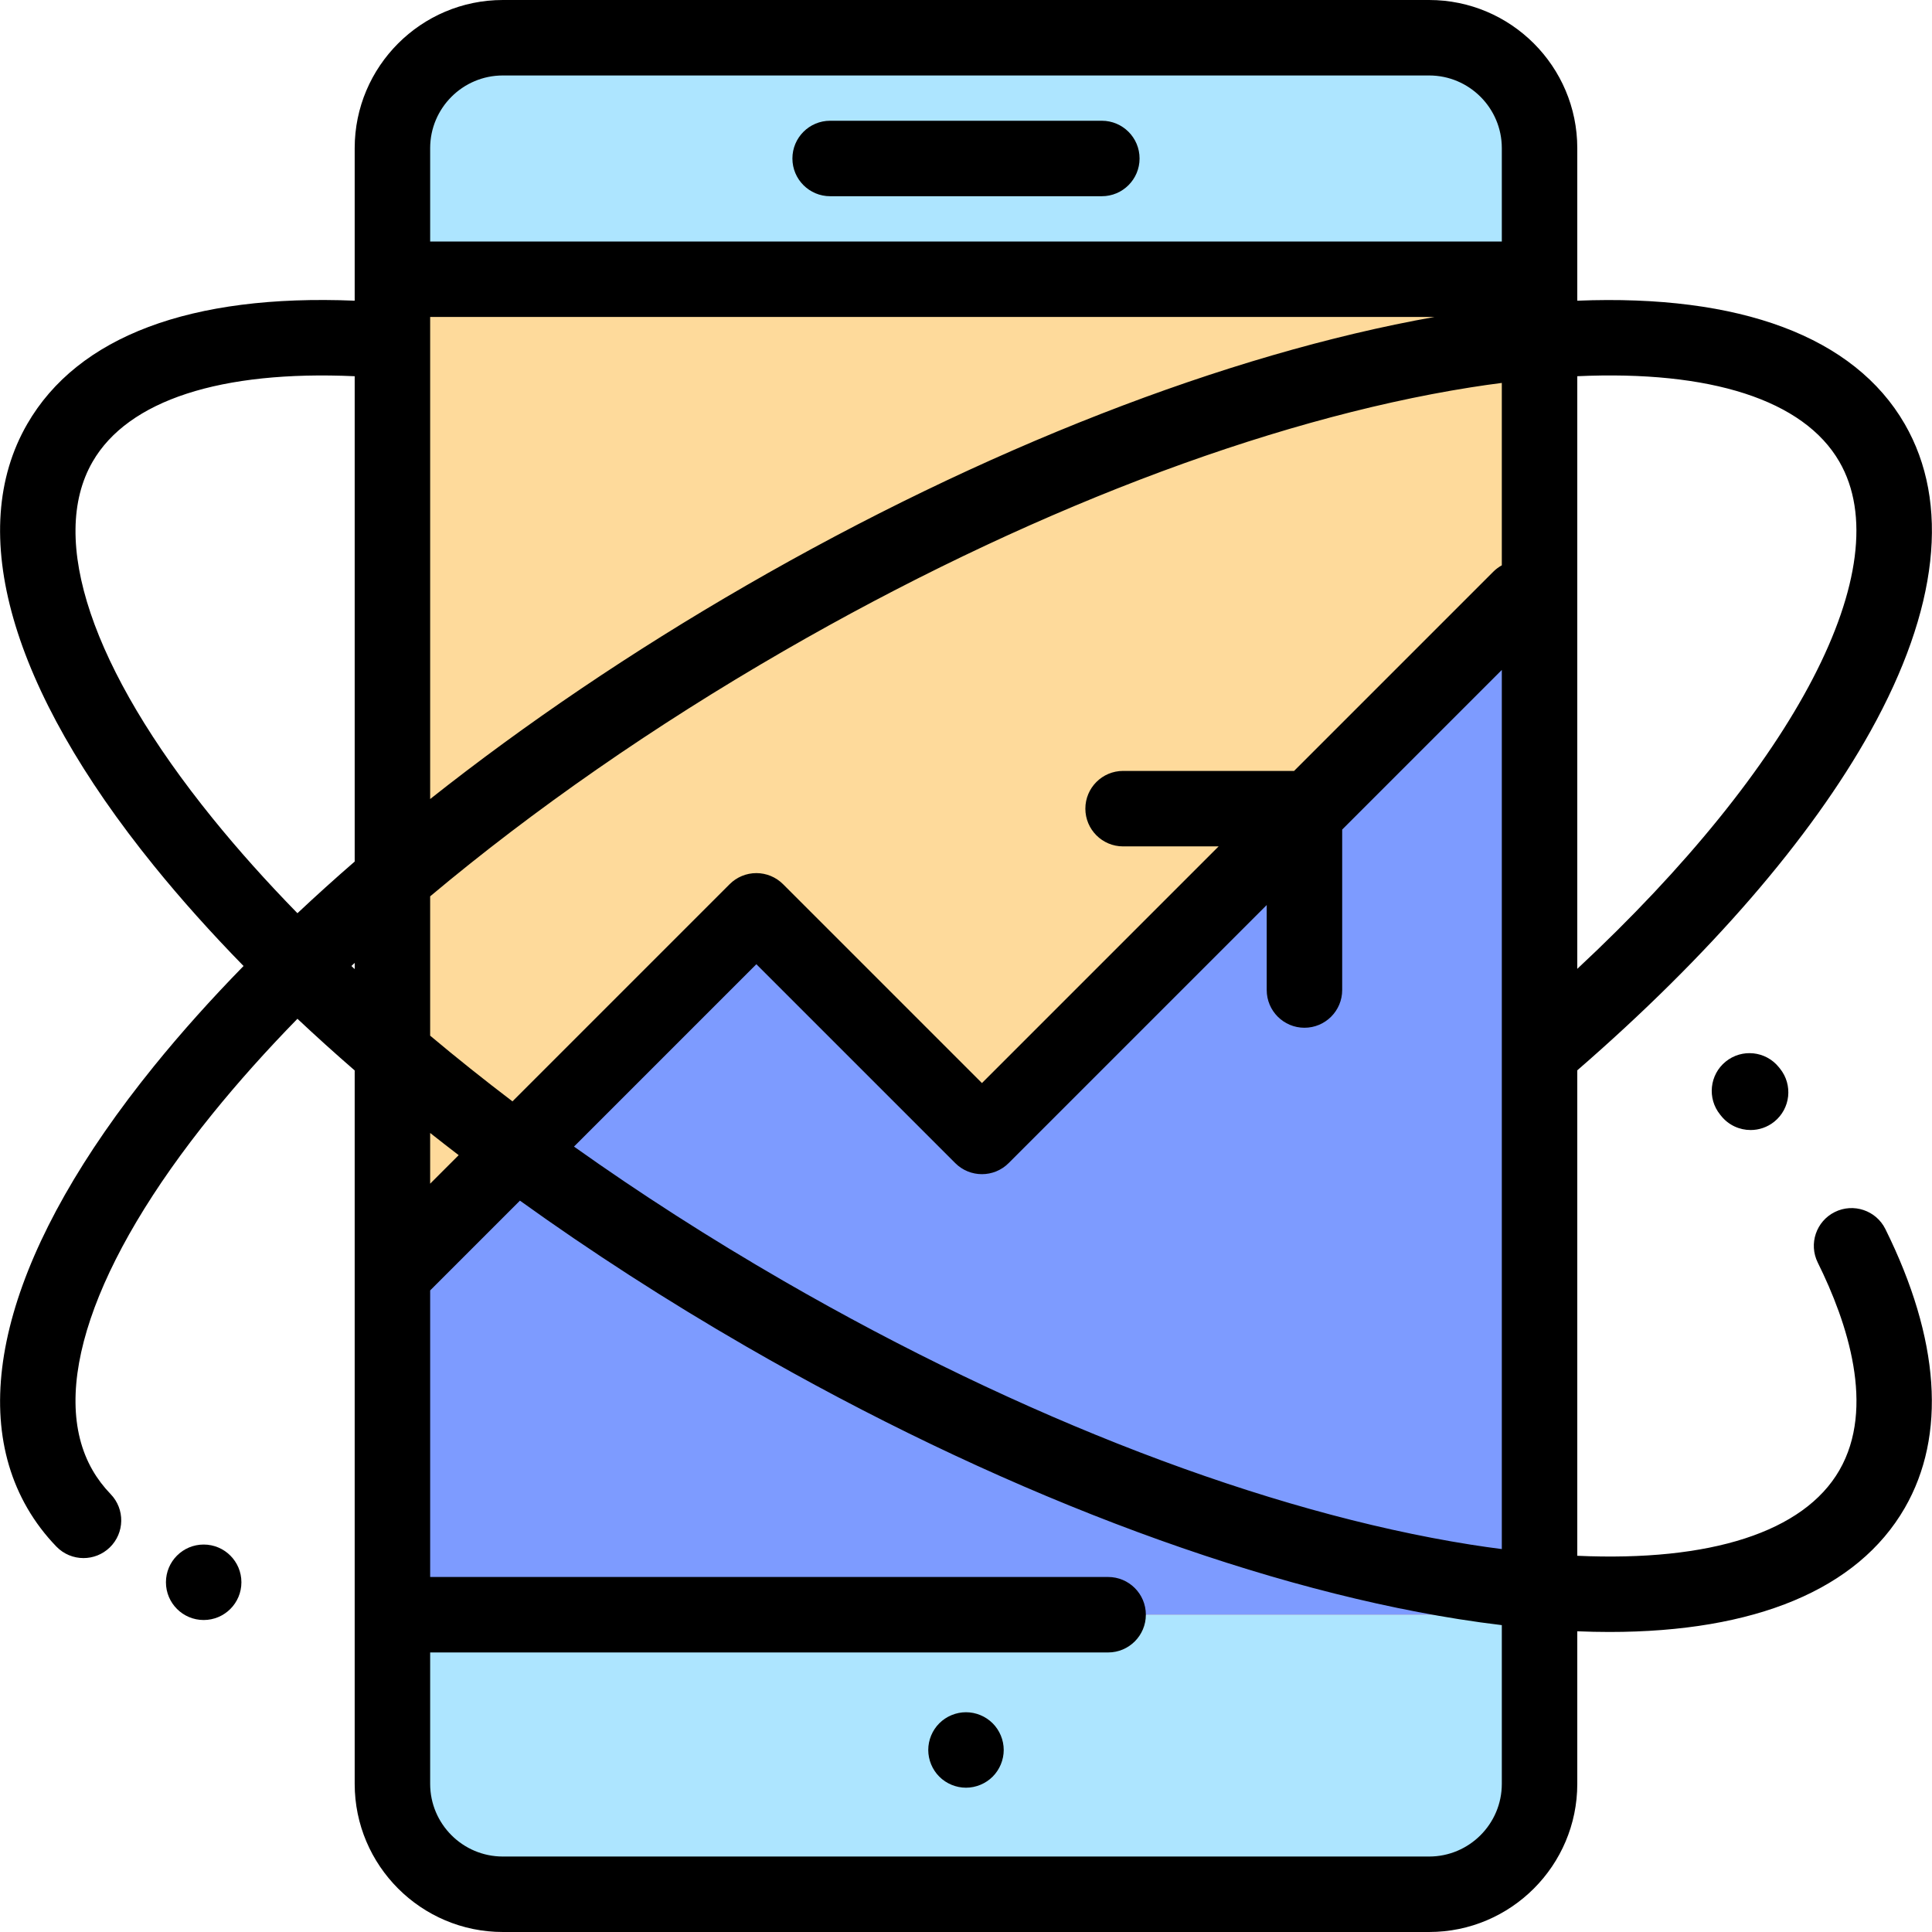 <?xml version="1.0" encoding="iso-8859-1"?>
<!-- Generator: Adobe Illustrator 19.0.0, SVG Export Plug-In . SVG Version: 6.00 Build 0)  -->
<svg version="1.1" id="Capa_1" xmlns="http://www.w3.org/2000/svg" xmlns:xlink="http://www.w3.org/1999/xlink" x="0px" y="0px"
	 viewBox="0 0 512 512" style="enable-background:new 0 0 512 512;" xml:space="preserve">
<path style="fill:#ADE5FF;" d="M407.997,112V39.261c0-16.16-13.101-29.261-29.261-29.261H133.257
	c-16.16,0-29.261,13.101-29.261,29.261v433.478c0,16.16,13.101,29.261,29.261,29.261h245.478c16.16,0,29.261-13.101,29.261-29.261
	V333V112H407.997z"/>
<rect x="104.001" y="74" style="fill:#FEDA9B;" width="304" height="353.92"/>
<polygon style="fill:#7D9BFF;" points="407.997,158.811 402.817,158.574 260.225,301.167 200.441,241.384 163.577,278.248 
	103.997,337.83 103.997,427.917 407.997,427.917 "/>
<path d="M219.997,52h72c5.522,0,10-4.478,10-10s-4.478-10-10-10h-72c-5.522,0-10,4.478-10,10S214.474,52,219.997,52z"/>
<path d="M255.997,453.76c-2.63,0-5.21,1.07-7.07,2.93s-2.93,4.431-2.93,7.07c0,2.63,1.069,5.21,2.93,7.07
	c1.86,1.859,4.44,2.93,7.07,2.93c2.63,0,5.21-1.07,7.069-2.93c1.86-1.86,2.931-4.44,2.931-7.07s-1.07-5.21-2.931-7.07
	C261.207,454.83,258.626,453.76,255.997,453.76z"/>
<path d="M486.245,321.196c-4.948,2.452-6.972,8.452-4.52,13.4c7.903,15.947,15.313,38.44,5.73,55.036
	c-9.466,16.395-34.189,24.257-69.459,22.666V283.646c35.052-30.41,61.869-61.412,77.699-89.857
	c18.01-32.362,21.149-60.518,9.08-81.422c-13.38-23.178-43.7-34.414-86.779-32.679V39.261C417.997,17.612,400.384,0,378.736,0
	H133.257c-21.648,0-39.261,17.612-39.261,39.261v40.425c-43.424-1.788-73.364,9.444-86.779,32.681
	C-9.215,140.829,2.71,182.41,40.799,229.45c7.161,8.844,15.11,17.715,23.744,26.55c-8.634,8.835-16.583,17.706-23.744,26.55
	C2.71,329.59-9.215,371.171,7.217,399.634c2.126,3.68,4.725,7.12,7.724,10.224c1.962,2.029,4.575,3.05,7.191,3.05
	c2.502,0,5.008-0.934,6.949-2.81c3.971-3.839,4.078-10.169,0.24-14.141c-1.865-1.93-3.476-4.058-4.784-6.324
	c-11.827-20.484-0.234-54.928,31.806-94.498c6.776-8.368,14.301-16.77,22.481-25.147c4.885,4.587,9.941,9.155,15.172,13.693v54.144
	c0,0.003,0,0.007,0,0.01v134.904c0,21.648,17.612,39.261,39.261,39.261h245.479c21.648,0,39.261-17.612,39.261-39.261v-40.431
	c2.886,0.116,5.724,0.182,8.494,0.182c38.576,0,65.802-11.234,78.285-32.857c11.09-19.207,9.315-44.767-5.131-73.917
	C497.193,320.768,491.193,318.742,486.245,321.196z M113.997,208.206V84h266.144c-55.196,9.827-119.651,34.942-182.369,71.152
	c-30.31,17.499-58.576,36.647-83.775,56.602C113.997,211.754,113.997,208.206,113.997,208.206z M207.771,172.473
	c63.104-36.433,127.719-61.225,181.943-69.811c2.809-0.445,5.565-0.835,8.281-1.186v48.343c-0.806,0.444-1.567,1-2.25,1.683
	l-52.8,52.8h-45.314c-5.522,0-10,4.478-10,10s4.478,10,10,10h25.314l-62.722,62.722l-52.712-52.712
	c-1.876-1.875-4.419-2.929-7.071-2.929s-5.195,1.054-7.071,2.929l-57.562,57.562c-7.545-5.735-14.82-11.546-21.813-17.41v-36.928
	C141.364,214.587,173.16,192.456,207.771,172.473z M200.441,255.526l52.712,52.712c3.906,3.904,10.236,3.904,14.143,0l68.397-68.397
	v22.523c0,5.522,4.478,10,10,10s10-4.478,10-10v-42.523l42.303-42.303v232.985c-2.716-0.35-5.472-0.74-8.281-1.185
	c-54.225-8.586-118.84-33.378-181.943-69.811c-19.547-11.285-38.196-23.256-55.659-35.671L200.441,255.526z M487.456,122.367
	c16.068,27.829-11.628,80.496-69.459,134.386V99.7C453.266,98.108,477.989,105.972,487.456,122.367z M133.257,20h245.479
	c10.62,0,19.261,8.641,19.261,19.261V64h-284V39.261C113.997,28.641,122.637,20,133.257,20z M24.538,122.367
	c9.403-16.288,33.976-24.257,69.459-22.665v108.503v20.113c-5.231,4.538-10.287,9.106-15.172,13.693
	c-8.18-8.376-15.706-16.779-22.481-25.147C24.303,177.295,12.71,142.852,24.538,122.367z M93.126,256
	c0.292-0.273,0.577-0.547,0.871-0.82v1.641C93.703,256.547,93.418,256.273,93.126,256z M121.554,306.13l-7.558,7.558v-13.442
	C116.484,302.216,119.008,304.176,121.554,306.13z M397.997,472.739c0,10.62-8.641,19.261-19.261,19.261H133.257
	c-10.62,0-19.261-8.641-19.261-19.261v-34.822h179.667c5.522,0,10-4.478,10-10s-4.478-10-10-10H113.997v-75.944l23.791-23.791
	c18.777,13.497,38.883,26.482,59.985,38.666c65.174,37.628,132.229,63.284,188.815,72.244c3.881,0.615,7.68,1.138,11.409,1.585
	V472.739z"/>
<path d="M457.329,281.33c-4.29,3.479-4.947,9.776-1.468,14.065l0.277,0.345c1.976,2.455,4.873,3.73,7.797,3.73
	c2.2,0,4.416-0.723,6.264-2.209c4.303-3.463,4.983-9.758,1.521-14.061l-0.326-0.403C467.916,278.508,461.618,277.851,457.329,281.33
	z"/>
<circle cx="53.976" cy="419.32" r="10"/>
<g>
</g>
<g>
</g>
<g>
</g>
<g>
</g>
<g>
</g>
<g>
</g>
<g>
</g>
<g>
</g>
<g>
</g>
<g>
</g>
<g>
</g>
<g>
</g>
<g>
</g>
<g>
</g>
<g>
</g>
</svg>
